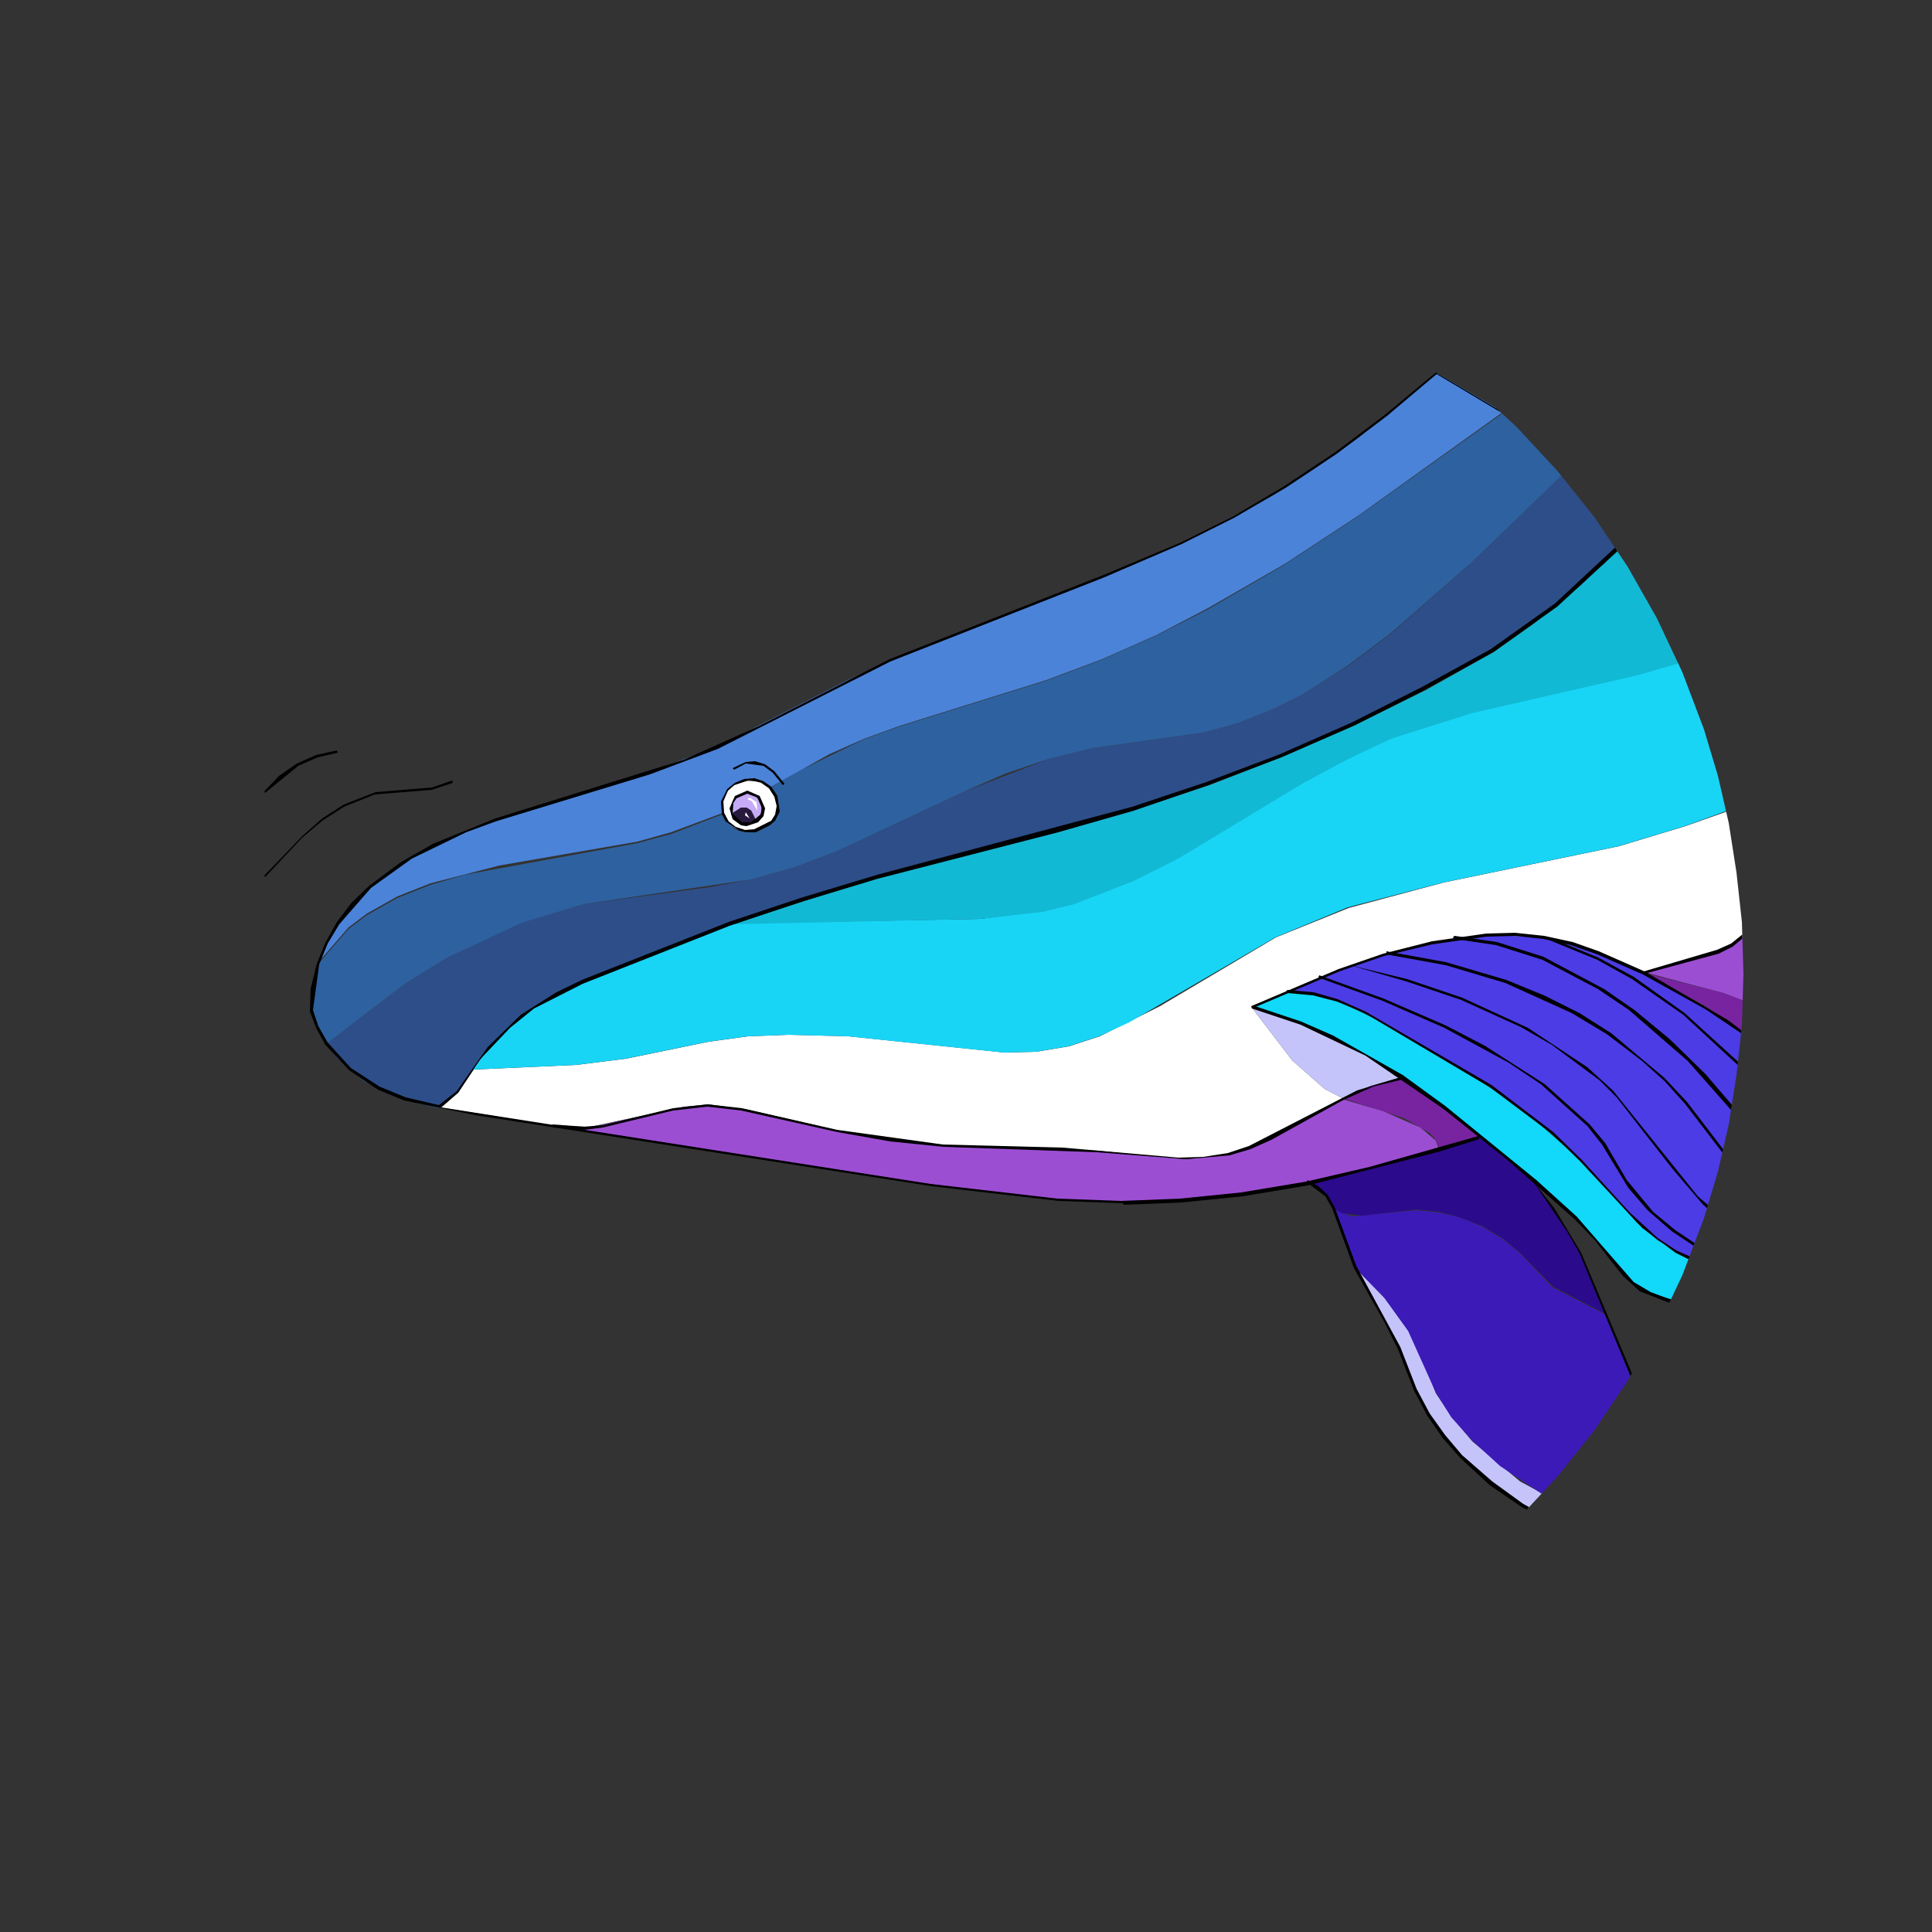<?xml version="1.0" standalone="no"?><!DOCTYPE svg PUBLIC "-//W3C//DTD SVG 1.1//EN" "http://www.w3.org/Graphics/SVG/1.1/DTD/svg11.dtd"><svg height="250" node-id="1" sillyvg="true" template-height="250" template-width="250" version="1.1" viewBox="0 0 250 250" width="250" xmlns="http://www.w3.org/2000/svg" xmlns:xlink="http://www.w3.org/1999/xlink"><rect x="0" y="0" width="250" height="250" fill="#333333" stroke="none"/><defs node-id="116"><clipPath id="SVGID_2_" node-id="8"><path d="M 225.60 126.00 L 225.40 132.70 L 224.70 139.10 L 223.70 145.50 L 222.30 151.60 L 220.50 157.60 L 217.70 165.00 L 214.40 172.00 L 210.60 178.70 L 206.30 185.10 L 201.50 191.10 L 196.30 196.70 L 190.70 201.90 L 184.70 206.70 L 178.30 211.00 L 171.60 214.80 L 164.60 218.10 L 157.20 220.90 L 151.20 222.70 L 145.10 224.10 L 138.70 225.10 L 132.30 225.80 L 125.60 226.00 L 118.90 225.80 L 112.50 225.10 L 106.10 224.10 L 100.00 222.70 L 94.00 220.90 L 86.60 218.10 L 79.60 214.80 L 72.90 211.00 L 66.50 206.70 L 60.50 201.90 L 54.90 196.70 L 49.70 191.10 L 44.90 185.10 L 40.60 178.70 L 36.80 172.00 L 33.50 165.00 L 30.70 157.60 L 28.90 151.60 L 27.50 145.50 L 26.50 139.10 L 25.80 132.70 L 25.60 126.00 L 25.80 119.30 L 26.50 112.90 L 27.50 106.50 L 28.90 100.40 L 30.70 94.40 L 33.50 87.00 L 36.80 80.00 L 40.60 73.30 L 44.90 66.90 L 49.70 60.90 L 54.90 55.30 L 60.50 50.10 L 66.50 45.30 L 72.90 41.00 L 79.60 37.20 L 86.60 33.90 L 94.00 31.10 L 100.00 29.30 L 106.10 27.90 L 112.50 26.90 L 118.90 26.20 L 125.60 26.00 L 132.30 26.20 L 138.70 26.90 L 145.10 27.90 L 151.20 29.30 L 157.20 31.10 L 164.60 33.90 L 171.60 37.20 L 178.30 41.00 L 184.70 45.30 L 190.70 50.10 L 196.30 55.30 L 201.50 60.90 L 206.30 66.90 L 210.60 73.30 L 214.40 80.00 L 217.70 87.00 L 220.50 94.40 L 222.30 100.40 L 223.70 106.50 L 224.70 112.90 L 225.40 119.30 L 225.60 126.00 Z" fill="#000000" fill-rule="nonzero" node-id="119" stroke="none" target-height="200" target-width="200" target-x="25.6" target-y="26"></path></clipPath></defs><g node-id="402"><path d="M 225.60 126.00 L 225.40 132.70 L 224.70 139.10 L 223.70 145.50 L 222.30 151.60 L 220.50 157.60 L 217.70 165.00 L 214.40 172.00 L 210.60 178.70 L 206.30 185.10 L 201.50 191.10 L 196.30 196.70 L 190.70 201.90 L 184.70 206.70 L 178.30 211.00 L 171.60 214.80 L 164.60 218.10 L 157.20 220.90 L 151.20 222.70 L 145.10 224.10 L 138.70 225.10 L 132.30 225.80 L 125.60 226.00 L 118.90 225.80 L 112.50 225.10 L 106.10 224.10 L 100.00 222.70 L 94.00 220.90 L 86.60 218.10 L 79.60 214.80 L 72.90 211.00 L 66.50 206.70 L 60.50 201.90 L 54.90 196.70 L 49.70 191.10 L 44.90 185.10 L 40.60 178.70 L 36.80 172.00 L 33.50 165.00 L 30.70 157.60 L 28.90 151.60 L 27.50 145.50 L 26.50 139.10 L 25.80 132.70 L 25.60 126.00 L 25.80 119.30 L 26.50 112.90 L 27.50 106.50 L 28.90 100.40 L 30.70 94.40 L 33.50 87.00 L 36.80 80.00 L 40.60 73.30 L 44.90 66.90 L 49.70 60.90 L 54.90 55.30 L 60.50 50.10 L 66.50 45.30 L 72.90 41.00 L 79.60 37.20 L 86.60 33.90 L 94.00 31.10 L 100.00 29.30 L 106.10 27.90 L 112.50 26.90 L 118.90 26.20 L 125.60 26.00 L 132.30 26.20 L 138.70 26.90 L 145.10 27.90 L 151.20 29.30 L 157.20 31.10 L 164.60 33.90 L 171.60 37.20 L 178.30 41.00 L 184.70 45.30 L 190.70 50.10 L 196.30 55.30 L 201.50 60.90 L 206.30 66.90 L 210.60 73.30 L 214.40 80.00 L 217.70 87.00 L 220.50 94.40 L 222.30 100.40 L 223.70 106.50 L 224.70 112.90 L 225.40 119.30 L 225.60 126.00 Z" fill="#ffffff" fill-opacity="0" fill-rule="nonzero" group-id="1" node-id="127" stroke="none" target-height="200" target-width="200" target-x="25.6" target-y="26"></path></g><g node-id="403"><g clip-path="url(#SVGID_2_)" group-id="2" id="sillyvg_g_1" node-id="130"><path d="M 283.90 91.60 L 282.70 110.90 L 230.50 132.10 L 227.50 130.20 L 223.00 128.50 L 212.80 125.80 L 222.40 123.10 L 224.20 122.30 L 227.30 119.70 L 230.60 117.60 L 258.90 106.00 L 269.60 101.00 L 278.50 96.10 L 281.00 94.30 L 283.90 91.60 Z" fill="#9c4ed3" fill-rule="nonzero" group-id="2,4,18,32,34" node-id="139" stroke="none" target-height="40.5" target-width="71.1" target-x="212.8" target-y="91.6"></path><path d="M 71.90 145.70 L 56.90 143.30 L 59.40 141.20 L 61.30 138.40 L 74.60 137.80 L 81.00 137.00 L 91.70 134.80 L 96.80 134.10 L 102.00 133.90 L 109.80 134.10 L 130.00 136.20 L 134.10 136.10 L 138.30 135.40 L 142.30 134.10 L 150.10 130.20 L 165.10 121.30 L 174.50 117.50 L 186.80 114.20 L 209.50 109.50 L 218.10 106.90 L 226.60 103.90 L 234.90 100.20 L 251.10 91.80 L 259.00 87.20 L 282.20 72.40 L 282.30 74.10 L 281.40 81.30 L 281.90 84.10 L 284.00 91.60 L 281.10 94.30 L 278.60 96.10 L 274.60 98.40 L 264.50 103.50 L 230.70 117.60 L 227.40 119.70 L 224.30 122.30 L 222.50 123.10 L 212.80 125.90 L 206.50 123.10 L 203.20 122.00 L 199.80 121.30 L 192.90 121.00 L 184.20 122.20 L 179.10 123.60 L 172.80 125.70 L 166.60 128.30 L 162.00 130.40 L 167.20 137.20 L 171.40 140.90 L 173.70 142.10 L 162.90 148.00 L 159.10 149.30 L 154.90 149.90 L 150.60 149.80 L 142.10 148.90 L 122.20 148.20 L 108.50 146.30 L 96.80 143.60 L 91.70 142.90 L 88.60 143.20 L 76.40 145.80 L 71.90 145.70 Z" fill="#ffffff" fill-rule="nonzero" group-id="2,4,18,32,35" node-id="144" stroke="none" target-height="77.5" target-width="227.1" target-x="56.9" target-y="72.4"></path><path d="M 282.00 72.40 L 258.90 87.10 L 251.00 91.80 L 234.80 100.20 L 226.50 103.80 L 218.00 106.90 L 209.40 109.50 L 186.70 114.20 L 174.40 117.40 L 165.00 121.30 L 146.10 132.30 L 142.20 134.10 L 138.20 135.40 L 134.00 136.10 L 129.90 136.20 L 109.70 134.10 L 101.90 133.90 L 96.70 134.10 L 91.60 134.80 L 80.90 137.00 L 74.50 137.80 L 61.20 138.40 L 63.20 135.70 L 66.00 132.90 L 69.10 130.30 L 72.20 128.50 L 84.90 123.10 L 94.40 119.50 L 126.80 118.90 L 134.70 117.90 L 142.70 115.50 L 152.10 111.10 L 168.50 101.20 L 174.10 98.20 L 179.80 95.50 L 190.20 92.10 L 211.60 87.30 L 217.30 85.70 L 228.70 81.60 L 237.10 77.80 L 245.30 73.60 L 253.10 68.80 L 260.40 63.80 L 271.40 63.40 L 275.20 63.50 L 278.10 64.20 L 279.90 65.60 L 280.60 66.80 L 281.90 70.90 L 282.00 72.40 Z" fill="#18d5f6" fill-rule="nonzero" group-id="2,4,18,32,36" node-id="149" stroke="none" target-height="75" target-width="220.8" target-x="61.2" target-y="63.4"></path><path d="M 181.30 139.40 L 177.10 136.70 L 172.80 134.40 L 168.30 132.50 L 162.00 130.40 L 166.60 128.30 L 169.90 128.70 L 173.10 129.50 L 180.10 132.90 L 186.60 136.60 L 197.10 143.60 L 204.60 150.20 L 211.80 158.20 L 214.50 160.50 L 219.80 163.50 L 227.00 165.60 L 236.20 166.60 L 251.90 166.80 L 255.60 166.40 L 259.30 165.60 L 263.00 164.20 L 265.30 163.10 L 269.40 160.10 L 274.90 162.30 L 270.50 164.60 L 265.80 166.30 L 256.20 168.80 L 249.50 170.00 L 242.70 170.70 L 235.90 171.00 L 230.80 170.90 L 220.70 169.40 L 213.40 167.30 L 211.20 166.00 L 204.00 157.70 L 198.60 152.80 L 191.50 146.90 L 181.30 139.40 Z" fill="#12d8f9" fill-rule="nonzero" group-id="2,4,18,32,37" node-id="154" stroke="none" target-height="42.7" target-width="112.9" target-x="162" target-y="128.3"></path><path d="M 253.50 153.60 L 269.50 160.10 L 266.50 162.40 L 263.10 164.20 L 259.40 165.50 L 255.70 166.40 L 252.00 166.80 L 236.30 166.60 L 227.00 165.60 L 219.80 163.40 L 214.60 160.50 L 211.90 158.20 L 204.70 150.20 L 201.10 146.70 L 193.10 140.70 L 176.80 131.00 L 173.20 129.50 L 170.00 128.70 L 166.70 128.40 L 172.90 125.70 L 179.20 123.60 L 184.30 122.20 L 193.00 121.00 L 199.90 121.30 L 206.60 123.10 L 212.90 125.90 L 223.40 131.90 L 229.40 136.50 L 237.10 144.30 L 239.40 146.30 L 244.70 149.60 L 253.50 153.60 Z" fill="#4c3ce5" fill-rule="nonzero" group-id="2,4,18,32,38" node-id="159" stroke="none" target-height="45.8" target-width="102.8" target-x="166.7" target-y="121"></path><path d="M 214.10 65.10 L 221.80 64.20 L 229.50 63.80 L 260.60 63.90 L 253.30 68.90 L 245.40 73.70 L 237.20 77.90 L 228.90 81.70 L 217.40 85.80 L 211.80 87.40 L 190.40 92.30 L 180.00 95.60 L 174.30 98.30 L 168.70 101.30 L 152.30 111.20 L 146.70 114.00 L 139.00 117.00 L 134.90 118.00 L 126.90 118.90 L 94.60 119.60 L 113.80 113.50 L 137.10 107.60 L 146.90 104.80 L 156.50 101.60 L 166.00 97.90 L 175.40 93.80 L 184.50 89.30 L 193.40 84.30 L 198.60 80.60 L 207.60 72.90 L 212.50 67.50 L 214.10 65.10 Z" fill="#12b9d4" fill-rule="nonzero" group-id="2,4,18,32,39" node-id="164" stroke="none" target-height="55.8" target-width="166" target-x="94.6" target-y="63.8"></path><path d="M 228.80 197.40 L 231.10 199.60 L 228.60 200.30 L 221.90 201.20 L 214.40 201.00 L 207.60 199.90 L 205.20 199.10 L 200.70 197.00 L 196.40 194.40 L 192.30 191.50 L 188.70 188.10 L 186.60 185.60 L 184.80 182.90 L 183.30 180.00 L 181.20 174.60 L 175.50 164.20 L 179.20 168.00 L 182.30 172.30 L 183.70 174.90 L 185.80 180.30 L 187.90 183.40 L 190.50 186.50 L 196.70 191.70 L 203.20 195.20 L 206.70 196.50 L 210.60 197.60 L 214.80 198.30 L 219.10 198.50 L 223.70 198.20 L 228.80 197.40 Z" fill="#c4c4fa" fill-rule="nonzero" group-id="2,4,18,32,40" node-id="169" stroke="none" target-height="37" target-width="55.6" target-x="175.5" target-y="164.2"></path><path d="M 228.80 197.40 L 223.70 198.20 L 219.10 198.50 L 214.80 198.30 L 210.60 197.60 L 206.70 196.50 L 203.20 195.20 L 199.80 193.50 L 194.10 189.70 L 190.50 186.40 L 187.80 183.40 L 185.80 180.20 L 182.20 172.20 L 179.10 167.90 L 175.40 164.10 L 172.60 156.50 L 174.90 157.40 L 183.30 156.60 L 186.20 156.90 L 189.10 157.60 L 191.90 158.80 L 194.40 160.30 L 196.70 162.20 L 200.90 166.60 L 207.90 170.20 L 211.40 178.70 L 214.70 185.20 L 218.40 189.20 L 228.80 197.40 Z" fill="#3c1ab7" fill-rule="nonzero" group-id="2,4,18,32,41" node-id="174" stroke="none" target-height="42" target-width="56.2" target-x="172.6" target-y="156.5"></path><path d="M 230.50 132.10 L 226.10 133.90 L 220.50 130.10 L 212.80 125.90 L 223.00 128.50 L 227.50 130.20 L 230.50 132.10 Z" fill="#7824a0" fill-rule="nonzero" group-id="2,4,18,32,42" node-id="179" stroke="none" target-height="8" target-width="17.7" target-x="212.8" target-y="125.9"></path><path d="M 204.40 59.30 L 214.10 65.10 L 210.20 70.20 L 204.60 75.70 L 195.50 82.70 L 184.20 89.20 L 175.10 93.80 L 165.70 97.90 L 156.20 101.50 L 146.60 104.80 L 136.80 107.60 L 113.50 113.50 L 103.80 116.40 L 94.30 119.60 L 75.30 127.10 L 72.00 128.60 L 69.00 130.40 L 65.90 132.90 L 62.00 137.10 L 59.20 141.30 L 56.70 143.40 L 52.70 142.40 L 47.10 139.90 L 43.60 136.90 L 42.20 135.10 L 52.40 127.30 L 57.90 123.90 L 67.50 119.30 L 75.50 117.00 L 91.80 114.80 L 97.20 113.80 L 102.90 112.20 L 108.40 110.10 L 124.60 102.50 L 135.70 98.20 L 141.40 96.80 L 155.70 94.80 L 160.10 93.60 L 164.40 91.90 L 168.50 89.90 L 174.40 86.20 L 180.00 82.00 L 190.50 72.70 L 204.40 59.30 Z" fill="#2e4e89" fill-rule="nonzero" group-id="2,4,18,32,43" node-id="184" stroke="none" target-height="84.1" target-width="171.9" target-x="42.2" target-y="59.3"></path><path d="M 207.90 170.10 L 201.00 166.50 L 196.70 162.10 L 194.40 160.20 L 191.90 158.70 L 189.10 157.60 L 186.20 156.80 L 183.30 156.50 L 176.30 157.30 L 173.70 157.00 L 172.60 156.40 L 171.30 154.40 L 169.20 153.00 L 177.80 151.10 L 191.40 147.00 L 198.50 152.90 L 201.00 156.30 L 204.50 162.10 L 207.90 170.10 Z" fill="#2c0a8c" fill-rule="nonzero" group-id="2,4,18,32,44" node-id="189" stroke="none" target-height="23.1" target-width="38.7" target-x="169.2" target-y="147"></path><path d="M 204.40 59.30 L 190.50 72.70 L 179.90 82.00 L 174.30 86.20 L 168.50 89.90 L 164.40 91.90 L 160.10 93.60 L 155.70 94.80 L 141.40 96.80 L 135.70 98.20 L 130.10 100.10 L 124.60 102.50 L 108.40 110.10 L 102.90 112.20 L 97.20 113.80 L 75.50 117.00 L 67.50 119.40 L 57.90 123.90 L 52.40 127.30 L 42.20 135.10 L 41.00 133.00 L 40.30 130.80 L 40.50 127.70 L 41.20 124.70 L 45.10 120.20 L 47.50 118.40 L 51.40 116.20 L 55.70 114.50 L 60.10 113.20 L 82.50 109.10 L 86.90 107.90 L 93.40 105.40 L 95.10 107.30 L 96.30 107.70 L 97.60 107.60 L 99.30 106.90 L 100.40 105.60 L 100.60 104.40 L 100.30 103.10 L 99.50 102.00 L 103.30 99.80 L 111.70 95.70 L 116.40 94.00 L 135.30 88.10 L 142.50 85.40 L 149.50 82.30 L 156.20 78.90 L 166.00 73.20 L 175.60 66.90 L 194.40 53.50 L 204.40 59.30 Z" fill="#2e619f" fill-rule="nonzero" group-id="2,4,18,32,45" node-id="194" stroke="none" target-height="81.6" target-width="164.1" target-x="40.3" target-y="53.5"></path><path d="M 194.50 53.30 L 175.80 66.70 L 166.20 73.00 L 156.30 78.70 L 149.60 82.20 L 142.60 85.30 L 135.40 88.00 L 116.50 93.90 L 111.80 95.60 L 107.30 97.60 L 99.60 101.90 L 98.60 101.20 L 97.50 100.80 L 96.20 100.90 L 94.10 102.20 L 93.40 103.70 L 93.50 105.20 L 86.80 107.70 L 82.50 108.90 L 64.60 112.00 L 55.70 114.30 L 51.40 116.00 L 47.50 118.20 L 45.10 120.00 L 41.20 124.50 L 42.40 121.70 L 45.80 116.70 L 48.00 114.50 L 51.70 111.70 L 55.70 109.40 L 64.20 105.90 L 83.50 100.10 L 92.90 96.60 L 109.50 88.10 L 116.60 84.80 L 145.80 73.40 L 153.00 70.30 L 164.70 64.10 L 170.30 60.50 L 175.70 56.70 L 186.00 48.30 L 194.50 53.30 Z" fill="#4b83d8" fill-rule="nonzero" group-id="2,4,18,32,46" node-id="199" stroke="none" target-height="76.2" target-width="153.3" target-x="41.2" target-y="48.3"></path><path d="M 191.40 147.00 L 186.30 148.60 L 185.80 147.50 L 185.00 146.60 L 181.70 144.70 L 173.70 142.10 L 176.10 140.90 L 181.30 139.40 L 191.40 147.00 Z" fill="#7824a0" fill-rule="nonzero" group-id="2,4,18,32,47" node-id="204" stroke="none" target-height="9.2" target-width="17.7" target-x="173.7" target-y="139.4"></path><path d="M 169.20 153.00 L 161.30 154.40 L 153.40 155.20 L 145.40 155.50 L 137.10 155.20 L 120.70 153.30 L 73.30 145.90 L 76.30 145.90 L 88.50 143.20 L 91.60 143.00 L 96.70 143.60 L 108.40 146.40 L 115.20 147.60 L 122.10 148.30 L 142.00 149.00 L 153.40 150.00 L 159.00 149.40 L 162.80 148.10 L 173.60 142.20 L 179.00 143.80 L 183.80 145.90 L 185.80 147.60 L 186.20 148.70 L 177.80 151.10 L 169.20 153.00 Z" fill="#9c4ed3" fill-rule="nonzero" group-id="2,4,18,32,48" node-id="209" stroke="none" target-height="13.3" target-width="112.9" target-x="73.3" target-y="142.2"></path><path d="M 181.30 139.40 L 177.40 140.50 L 173.70 142.10 L 171.40 140.90 L 167.20 137.20 L 162.00 130.40 L 168.30 132.50 L 172.80 134.40 L 177.10 136.70 L 181.30 139.40 Z" fill="#c4c4fa" fill-rule="nonzero" group-id="2,4,18,32,49" node-id="214" stroke="none" target-height="11.7" target-width="19.3" target-x="162" target-y="130.4"></path><path d="M 94.60 105.40 L 95.40 106.40 L 96.60 106.80 L 97.90 106.40 L 98.50 105.70 L 98.70 104.70 L 98.10 103.20 L 96.60 102.60 L 95.10 103.20 L 94.70 103.90 L 94.60 105.40 Z M 99.60 101.90 L 100.30 103.00 L 100.70 104.30 L 100.10 106.20 L 97.70 107.50 L 96.40 107.60 L 95.20 107.20 L 94.20 106.40 L 93.40 104.50 L 93.60 103.40 L 94.20 102.30 L 95.10 101.50 L 96.30 101.00 L 98.70 101.20 L 99.60 101.90 Z" fill="#ffffff" fill-rule="nonzero" group-id="2,4,18,32,50" node-id="219" stroke="none" target-height="6.6" target-width="7.3" target-x="93.4" target-y="101"></path><path d="M 96.60 102.50 L 97.40 102.70 L 98.50 103.80 L 98.50 105.60 L 97.90 106.30 L 97.20 104.90 L 96.60 104.50 L 95.90 104.50 L 94.60 105.40 L 94.70 103.80 L 95.10 103.10 L 96.60 102.50 Z" fill="#c6aaf5" fill-rule="nonzero" group-id="2,4,18,32,51" node-id="224" stroke="none" target-height="3.8" target-width="3.9" target-x="94.6" target-y="102.5"></path><path d="M 97.90 106.30 L 97.30 106.60 L 95.90 106.60 L 94.60 105.30 L 95.90 104.50 L 96.60 104.50 L 97.20 104.90 L 97.90 106.30 Z" fill="#271a3e" fill-rule="nonzero" group-id="2,4,18,32,52" node-id="229" stroke="none" target-height="2.1" target-width="3.3" target-x="94.6" target-y="104.5"></path><path d="M 274.90 162.50 L 249.00 151.90 L 241.80 148.30 L 236.70 144.40 L 229.20 136.80 L 225.90 134.10 L 220.70 130.60 L 212.60 126.10 L 206.70 123.50 L 203.30 122.30 L 199.70 121.50 L 196.00 121.10 L 192.30 121.20 L 185.30 122.20 L 179.10 123.70 L 173.30 125.70 L 162.00 130.50 L 161.90 130.20 L 173.20 125.40 L 179.00 123.40 L 185.30 121.80 L 192.30 120.80 L 196.00 120.70 L 199.80 121.10 L 203.50 121.90 L 206.90 123.10 L 212.80 125.70 L 223.60 132.00 L 229.50 136.50 L 237.00 144.10 L 242.10 148.00 L 249.30 151.60 L 273.40 161.50 L 275.00 162.20 L 274.90 162.50 Z" fill="#000000" fill-rule="nonzero" group-id="2,4,18,33,53" node-id="237" stroke="none" target-height="41.8" target-width="113.1" target-x="161.9" target-y="120.7"></path><path d="M 236.00 171.30 L 225.40 170.60 L 215.80 168.50 L 212.20 167.10 L 210.00 165.10 L 206.30 160.40 L 203.80 157.80 L 195.30 150.30 L 186.80 143.50 L 176.70 136.60 L 168.30 132.60 L 162.00 130.50 L 162.10 130.10 L 168.40 132.20 L 172.50 134.00 L 181.50 139.10 L 187.00 143.10 L 198.80 152.70 L 204.00 157.40 L 211.40 165.90 L 213.60 167.20 L 216.00 168.10 L 221.90 169.50 L 228.00 170.50 L 234.50 170.90 L 241.40 170.70 L 248.60 170.00 L 256.30 168.70 L 265.40 166.30 L 275.20 162.30 L 270.40 164.90 L 265.50 166.70 L 256.30 169.10 L 249.10 170.30 L 242.30 171.00 L 236.00 171.30 Z" fill="#000000" fill-rule="nonzero" group-id="2,4,18,33,54" node-id="242" stroke="none" target-height="41.2" target-width="113.2" target-x="162" target-y="130.1"></path><path d="M 247.10 167.10 L 231.00 166.20 L 226.40 165.50 L 219.40 163.40 L 216.80 162.10 L 212.50 158.90 L 204.40 150.20 L 200.80 146.70 L 192.80 140.70 L 176.60 131.10 L 173.00 129.60 L 169.90 128.80 L 166.60 128.50 L 166.40 128.30 L 166.60 128.10 L 170.00 128.40 L 173.10 129.30 L 176.70 130.90 L 193.00 140.40 L 201.00 146.50 L 204.60 150.00 L 210.90 156.90 L 214.50 160.20 L 216.90 161.80 L 222.10 164.10 L 226.40 165.10 L 235.60 166.30 L 248.10 166.70 L 251.80 166.50 L 255.50 166.10 L 259.50 165.20 L 263.10 163.80 L 266.50 162.00 L 269.20 159.90 L 269.50 160.10 L 266.70 162.20 L 263.30 164.10 L 259.60 165.50 L 255.60 166.40 L 251.40 167.00 L 247.10 167.10 Z" fill="#000000" fill-rule="nonzero" group-id="2,4,18,33,55" node-id="247" stroke="none" target-height="39" target-width="103.1" target-x="166.4" target-y="128.1"></path><path d="M 219.40 201.30 L 210.60 200.70 L 205.00 199.20 L 196.90 195.00 L 192.80 192.20 L 189.00 188.70 L 186.70 186.10 L 184.70 183.20 L 183.00 180.00 L 180.90 174.60 L 179.20 171.20 L 175.20 164.10 L 172.40 156.40 L 171.50 154.80 L 169.10 153.00 L 169.20 152.70 L 170.60 153.50 L 171.80 154.60 L 172.70 156.20 L 175.50 163.80 L 181.20 174.30 L 183.30 179.70 L 185.00 182.90 L 187.00 185.70 L 189.20 188.30 L 193.10 191.70 L 197.10 194.60 L 201.30 196.90 L 207.60 199.50 L 214.30 200.60 L 221.80 200.70 L 228.50 199.90 L 230.90 199.20 L 231.00 199.50 L 228.90 200.30 L 226.10 200.90 L 219.40 201.30 Z" fill="#000000" fill-rule="nonzero" group-id="2,4,18,33,56" node-id="252" stroke="none" target-height="48.6" target-width="61.9" target-x="169.1" target-y="152.7"></path><path d="M 231.10 199.70 L 218.50 189.40 L 216.10 187.10 L 214.50 185.10 L 211.20 178.60 L 204.40 162.20 L 202.80 159.40 L 198.40 152.90 L 201.10 156.30 L 204.60 162.10 L 211.50 178.50 L 214.80 185.00 L 216.30 187.00 L 218.70 189.30 L 228.90 197.30 L 231.20 199.50 L 231.10 199.70 Z" fill="#000000" fill-rule="nonzero" group-id="2,4,18,33,57" node-id="257" stroke="none" target-height="46.8" target-width="32.8" target-x="198.4" target-y="152.9"></path><path d="M 96.80 107.70 L 95.70 107.50 L 93.90 106.30 L 93.40 105.30 L 93.30 103.70 L 94.10 102.10 L 95.10 101.30 L 96.30 100.80 L 97.60 100.70 L 98.80 101.10 L 99.80 101.80 L 100.60 103.00 L 100.90 105.00 L 100.30 106.20 L 99.60 106.80 L 97.80 107.70 L 96.80 107.70 Z M 97.10 100.90 L 95.00 101.60 L 94.20 102.30 L 93.60 103.70 L 93.70 105.20 L 94.30 106.30 L 95.20 107.00 L 96.40 107.40 L 97.60 107.30 L 99.80 106.20 L 100.30 105.40 L 100.50 104.30 L 100.20 103.10 L 99.50 102.00 L 98.50 101.30 L 97.10 100.90 Z" fill="#000000" fill-rule="nonzero" group-id="2,4,18,33,58" node-id="262" stroke="none" target-height="7" target-width="7.6" target-x="93.3" target-y="100.7"></path><path d="M 153.50 150.00 L 141.90 149.10 L 122.10 148.40 L 115.20 147.70 L 108.40 146.50 L 95.90 143.70 L 91.50 143.20 L 87.10 143.70 L 78.00 145.90 L 75.60 146.20 L 71.70 145.90 L 71.40 145.80 L 71.50 145.50 L 75.60 145.80 L 78.00 145.60 L 87.10 143.40 L 91.50 142.90 L 96.00 143.40 L 108.30 146.20 L 122.00 148.10 L 137.50 148.50 L 152.50 149.80 L 155.70 149.70 L 158.90 149.20 L 161.60 148.30 L 175.60 141.10 L 181.20 139.40 L 181.40 139.70 L 177.70 140.60 L 173.70 142.40 L 164.50 147.50 L 161.80 148.70 L 159.10 149.50 L 153.50 150.00 Z" fill="#000000" fill-rule="nonzero" group-id="2,4,18,33,59" node-id="267" stroke="none" target-height="10.6" target-width="110" target-x="71.4" target-y="139.4"></path><path d="M 145.30 155.70 L 137.00 155.40 L 120.60 153.50 L 61.50 144.30 L 52.30 142.40 L 48.90 141.00 L 45.20 138.50 L 42.10 135.20 L 40.90 133.00 L 40.10 130.90 L 40.20 127.90 L 41.00 124.70 L 42.10 122.00 L 43.60 119.30 L 45.50 116.80 L 47.80 114.60 L 51.80 111.60 L 56.00 109.20 L 64.10 105.90 L 88.50 98.30 L 98.10 94.00 L 115.10 85.30 L 142.80 74.40 L 152.80 70.20 L 159.60 66.80 L 166.20 62.90 L 172.80 58.50 L 179.30 53.60 L 185.80 48.20 L 214.10 65.00 L 212.60 67.60 L 210.30 70.40 L 201.50 78.50 L 193.20 84.40 L 184.30 89.30 L 175.20 93.90 L 165.80 98.00 L 156.30 101.60 L 146.70 104.90 L 136.90 107.70 L 113.60 113.70 L 104.00 116.60 L 94.40 119.80 L 75.40 127.30 L 69.10 130.50 L 66.00 133.00 L 62.10 137.10 L 59.30 141.40 L 57.10 143.30 L 120.40 153.20 L 136.80 155.10 L 145.10 155.40 L 152.70 155.10 L 160.60 154.30 L 169.00 152.90 L 177.20 151.00 L 191.30 147.00 L 191.40 147.40 L 186.30 149.00 L 169.20 153.40 L 160.80 154.80 L 152.90 155.60 L 145.40 155.90 L 145.30 155.70 Z M 40.50 130.70 L 41.20 132.80 L 42.40 134.90 L 45.40 138.20 L 49.10 140.60 L 52.50 142.00 L 56.80 143.00 L 59.10 141.20 L 63.10 135.50 L 67.40 131.30 L 72.00 128.40 L 75.30 126.80 L 94.30 119.30 L 103.90 116.10 L 113.50 113.20 L 146.50 104.40 L 156.10 101.20 L 165.60 97.60 L 174.90 93.50 L 184.00 88.90 L 192.90 84.00 L 201.20 78.10 L 209.80 70.10 L 213.70 65.00 L 185.90 48.40 L 179.50 53.80 L 173.00 58.70 L 166.40 63.10 L 159.70 67.00 L 152.90 70.40 L 142.90 74.70 L 115.20 85.60 L 92.90 96.90 L 84.10 100.20 L 64.10 106.30 L 60.30 107.70 L 53.30 111.10 L 48.00 114.90 L 43.90 119.60 L 42.40 122.10 L 41.30 124.80 L 40.50 130.70 Z" fill="#000000" fill-rule="nonzero" group-id="2,4,18,33,60" node-id="272" stroke="none" target-height="107.7" target-width="174" target-x="40.1" target-y="48.2"></path><path d="M 212.80 126.00 L 212.70 125.70 L 222.20 122.90 L 224.00 122.10 L 227.10 119.60 L 230.50 117.50 L 257.40 106.50 L 268.60 101.30 L 278.10 96.20 L 280.80 94.40 L 283.80 91.50 L 284.00 91.70 L 282.80 93.00 L 278.30 96.40 L 268.80 101.60 L 257.50 106.70 L 230.70 117.80 L 227.30 119.90 L 224.20 122.50 L 222.40 123.40 L 212.80 126.00 Z" fill="#000000" fill-rule="nonzero" group-id="2,4,18,33,61" node-id="277" stroke="none" target-height="34.5" target-width="71.3" target-x="212.7" target-y="91.5"></path><path d="M 226.10 134.00 L 226.00 133.70 L 227.20 133.20 L 282.50 110.70 L 283.70 91.50 L 281.50 84.10 L 281.00 81.30 L 281.70 75.50 L 281.80 72.30 L 281.40 69.30 L 280.70 66.90 L 279.10 64.80 L 277.30 63.90 L 275.40 63.60 L 271.60 63.50 L 260.60 64.00 L 230.10 63.80 L 222.00 64.20 L 214.10 65.10 L 214.00 64.80 L 221.90 63.90 L 230.00 63.50 L 260.50 63.70 L 271.50 63.20 L 275.30 63.30 L 277.30 63.60 L 279.20 64.50 L 280.90 66.70 L 281.70 69.20 L 282.10 72.30 L 282.00 75.60 L 281.30 81.30 L 281.80 84.10 L 284.00 91.50 L 282.80 110.80 L 226.10 134.00 Z" fill="#000000" fill-rule="nonzero" group-id="2,4,18,33,62" node-id="282" stroke="none" target-height="70.8" target-width="70" target-x="214" target-y="63.2"></path><path d="M 96.60 106.90 L 95.90 106.80 L 94.80 106.00 L 94.40 104.60 L 95.10 103.00 L 96.70 102.30 L 98.30 103.00 L 99.00 104.60 L 98.80 105.60 L 98.10 106.40 L 96.60 106.90 Z M 94.80 105.30 L 96.00 106.40 L 97.20 106.40 L 98.40 105.40 L 98.60 104.60 L 98.00 103.20 L 96.70 102.70 L 95.30 103.30 L 94.90 103.90 L 94.80 105.30 Z" fill="#000000" fill-rule="nonzero" group-id="2,4,18,33,63" node-id="287" stroke="none" target-height="4.6" target-width="4.6" target-x="94.4" target-y="102.3"></path><path d="M 96.70 103.40 L 97.00 103.20 L 97.90 103.80 L 98.00 104.90 L 97.30 103.70 L 96.70 103.40" fill="#ffffff" fill-rule="nonzero" group-id="2,5,19" node-id="297" stroke="none" target-height="1.7" target-width="1.3" target-x="96.7" target-y="103.2"></path><path d="M 96.50 105.10 L 97.00 105.90 L 96.40 105.50 L 96.50 105.10 Z" fill="#ffffff" fill-rule="nonzero" group-id="2,6,20" node-id="305" stroke="none" target-height="0.8" target-width="0.6" target-x="96.4" target-y="105.1"></path><path d="M 259.30 131.40 L 259.30 131.10 L 265.20 128.10 L 273.60 124.10 L 279.70 122.20 L 282.90 121.70 L 283.00 122.00 L 276.80 123.30 L 273.80 124.40 L 259.30 131.40 Z" fill="#000000" fill-rule="nonzero" group-id="2,7,21" node-id="313" stroke="none" target-height="9.7" target-width="23.7" target-x="259.3" target-y="121.7"></path><path d="M 272.20 132.70 L 272.20 132.40 L 277.40 129.90 L 282.80 128.10 L 282.90 128.40 L 277.40 130.20 L 272.20 132.70 Z" fill="#000000" fill-rule="nonzero" group-id="2,8,22" node-id="321" stroke="none" target-height="4.6" target-width="10.7" target-x="272.2" target-y="128.1"></path><path d="M 34.30 113.50 L 34.20 113.30 L 39.10 108.20 L 41.70 105.90 L 44.50 104.10 L 48.60 102.50 L 55.90 101.90 L 58.50 101.00 L 58.60 101.30 L 55.90 102.20 L 48.50 102.80 L 44.50 104.40 L 41.70 106.20 L 39.10 108.40 L 34.30 113.50 Z" fill="#000000" fill-rule="nonzero" group-id="2,9,23" node-id="329" stroke="none" target-height="12.5" target-width="24.4" target-x="34.2" target-y="101"></path><path d="M 34.30 102.60 L 34.20 102.40 L 36.10 100.40 L 38.40 98.80 L 40.90 97.70 L 43.60 97.10 L 43.70 97.40 L 41.10 98.00 L 38.60 99.10 L 34.30 102.60 Z" fill="#000000" fill-rule="nonzero" group-id="2,10,24" node-id="337" stroke="none" target-height="5.5" target-width="9.5" target-x="34.2" target-y="97.1"></path><path d="M 236.50 166.80 L 228.40 165.20 L 222.10 162.70 L 219.00 161.10 L 216.30 159.30 L 213.20 156.60 L 210.70 153.70 L 207.30 148.10 L 205.40 145.70 L 199.40 140.30 L 195.20 137.50 L 186.90 133.00 L 178.90 129.50 L 170.60 126.50 L 170.70 126.20 L 179.00 129.20 L 187.10 132.70 L 192.10 135.30 L 199.90 140.30 L 205.70 145.50 L 207.70 147.90 L 210.50 152.70 L 213.90 156.80 L 216.80 159.20 L 219.80 161.20 L 225.60 163.90 L 231.00 165.60 L 236.50 166.50 L 236.70 166.70 L 236.50 166.80 Z" fill="#000000" fill-rule="nonzero" group-id="2,11,25" node-id="345" stroke="none" target-height="40.6" target-width="66.1" target-x="170.6" target-y="126.2"></path><path d="M 247.00 167.10 L 233.10 163.50 L 227.00 160.90 L 222.40 157.70 L 220.30 155.80 L 216.30 151.10 L 209.20 142.00 L 207.00 139.80 L 200.80 135.20 L 196.80 132.90 L 189.10 129.40 L 182.00 127.00 L 174.70 124.90 L 182.10 126.70 L 189.20 129.10 L 197.70 133.00 L 205.40 138.10 L 208.70 141.10 L 219.70 154.80 L 224.70 159.10 L 227.80 160.90 L 231.20 162.50 L 235.60 164.00 L 246.90 166.70 L 247.00 167.10 Z" fill="#000000" fill-rule="nonzero" group-id="2,12,26" node-id="353" stroke="none" target-height="42.2" target-width="72.3" target-x="174.7" target-y="124.9"></path><path d="M 258.70 165.60 L 253.60 165.30 L 245.40 163.70 L 240.90 162.20 L 236.60 160.30 L 232.70 158.00 L 229.20 155.50 L 226.10 152.70 L 223.30 149.70 L 218.10 142.90 L 215.40 139.90 L 212.50 137.30 L 207.90 133.80 L 203.40 131.10 L 194.80 127.20 L 187.10 124.90 L 179.40 123.50 L 179.40 123.10 L 187.10 124.50 L 194.90 126.80 L 199.80 128.80 L 204.40 131.10 L 208.50 133.70 L 215.40 139.50 L 218.30 142.60 L 223.50 149.40 L 226.10 152.30 L 228.90 154.70 L 233.20 157.90 L 237.40 160.20 L 245.40 163.30 L 252.50 164.80 L 259.40 165.20 L 259.60 165.40 L 259.40 165.60 L 258.70 165.60 Z" fill="#000000" fill-rule="nonzero" group-id="2,13,27" node-id="361" stroke="none" target-height="42.5" target-width="80.2" target-x="179.4" target-y="123.1"></path><path d="M 260.20 163.40 L 252.40 162.60 L 247.80 161.40 L 243.50 159.70 L 239.20 157.40 L 235.50 154.90 L 231.80 152.00 L 228.30 148.50 L 218.40 137.30 L 210.80 130.70 L 206.80 128.00 L 199.60 124.20 L 193.60 122.30 L 188.20 121.50 L 188.00 121.30 L 188.20 121.10 L 193.70 121.90 L 199.70 123.80 L 207.60 128.00 L 211.50 130.70 L 216.10 134.50 L 220.70 139.00 L 228.60 148.20 L 231.80 151.40 L 238.30 156.30 L 244.40 159.60 L 248.90 161.20 L 252.60 162.20 L 259.50 163.00 L 266.00 162.50 L 266.10 162.80 L 264.40 163.10 L 260.20 163.40 Z" fill="#000000" fill-rule="nonzero" group-id="2,14,28" node-id="369" stroke="none" target-height="42.3" target-width="78.1" target-x="188" target-y="121.1"></path><path d="M 266.40 161.10 L 261.80 160.90 L 253.00 159.40 L 249.20 158.20 L 242.20 155.00 L 237.40 151.80 L 234.60 149.30 L 225.50 138.40 L 217.80 131.30 L 211.20 126.70 L 206.70 124.20 L 200.60 121.70 L 200.70 121.40 L 206.80 123.90 L 211.40 126.40 L 218.00 131.10 L 225.80 138.20 L 234.90 149.20 L 237.80 151.70 L 242.40 154.80 L 248.80 157.80 L 252.70 159.10 L 257.40 160.20 L 262.40 160.80 L 268.30 160.90 L 268.30 161.30 L 266.40 161.10 Z" fill="#000000" fill-rule="nonzero" group-id="2,15,29" node-id="377" stroke="none" target-height="39.9" target-width="67.7" target-x="200.6" target-y="121.4"></path><path d="M 261.50 157.00 L 257.50 156.50 L 253.80 155.60 L 247.40 152.90 L 242.50 149.70 L 239.30 147.10 L 235.30 142.80 L 242.70 149.50 L 247.70 152.70 L 254.00 155.40 L 257.60 156.30 L 261.60 156.80 L 261.80 157.00 L 261.50 157.00 Z" fill="#000000" fill-rule="nonzero" group-id="2,16,30" node-id="385" stroke="none" target-height="14.2" target-width="26.5" target-x="235.3" target-y="142.8"></path><path d="M 101.30 101.60 L 100.00 100.00 L 98.80 99.10 L 96.50 98.80 L 95.00 99.60 L 94.80 99.40 L 96.50 98.60 L 97.70 98.50 L 99.00 98.90 L 100.20 99.80 L 101.50 101.40 L 101.30 101.60 Z" fill="#000000" fill-rule="nonzero" group-id="2,17,31" node-id="393" stroke="none" target-height="3.1" target-width="6.7" target-x="94.8" target-y="98.5"></path></g></g><path d="M 225.60 126.00 L 225.40 132.70 L 224.70 139.10 L 223.70 145.50 L 222.30 151.60 L 220.50 157.60 L 217.70 165.00 L 214.40 172.00 L 210.60 178.70 L 206.30 185.10 L 201.50 191.10 L 196.30 196.70 L 190.70 201.90 L 184.70 206.70 L 178.30 211.00 L 171.60 214.80 L 164.60 218.10 L 157.20 220.90 L 151.20 222.70 L 145.10 224.10 L 138.70 225.10 L 132.30 225.80 L 125.60 226.00 L 118.90 225.80 L 112.50 225.10 L 106.10 224.10 L 100.00 222.70 L 94.00 220.90 L 86.60 218.10 L 79.60 214.80 L 72.90 211.00 L 66.50 206.70 L 60.50 201.90 L 54.90 196.70 L 49.70 191.10 L 44.90 185.10 L 40.60 178.70 L 36.80 172.00 L 33.50 165.00 L 30.70 157.60 L 28.90 151.60 L 27.50 145.50 L 26.50 139.10 L 25.80 132.70 L 25.60 126.00 L 25.80 119.30 L 26.50 112.90 L 27.50 106.50 L 28.90 100.40 L 30.70 94.40 L 33.50 87.00 L 36.80 80.00 L 40.60 73.30 L 44.90 66.90 L 49.70 60.90 L 54.90 55.30 L 60.50 50.10 L 66.50 45.30 L 72.90 41.00 L 79.60 37.20 L 86.60 33.90 L 94.00 31.10 L 100.00 29.30 L 106.10 27.90 L 112.50 26.90 L 118.90 26.20 L 125.60 26.00 L 132.30 26.20 L 138.70 26.90 L 145.10 27.90 L 151.20 29.30 L 157.20 31.10 L 164.60 33.90 L 171.60 37.20 L 178.30 41.00 L 184.70 45.30 L 190.70 50.10 L 196.30 55.30 L 201.50 60.90 L 206.30 66.90 L 210.60 73.30 L 214.40 80.00 L 217.70 87.00 L 220.50 94.40 L 222.30 100.40 L 223.70 106.50 L 224.70 112.90 L 225.40 119.30 L 225.60 126.00 Z" fill="none" group-id="3" node-id="400" stroke="#000000" stroke-linecap="round" stroke-opacity="0" stroke-width="3" target-height="200" target-width="200" target-x="25.6" target-y="26"></path></svg>